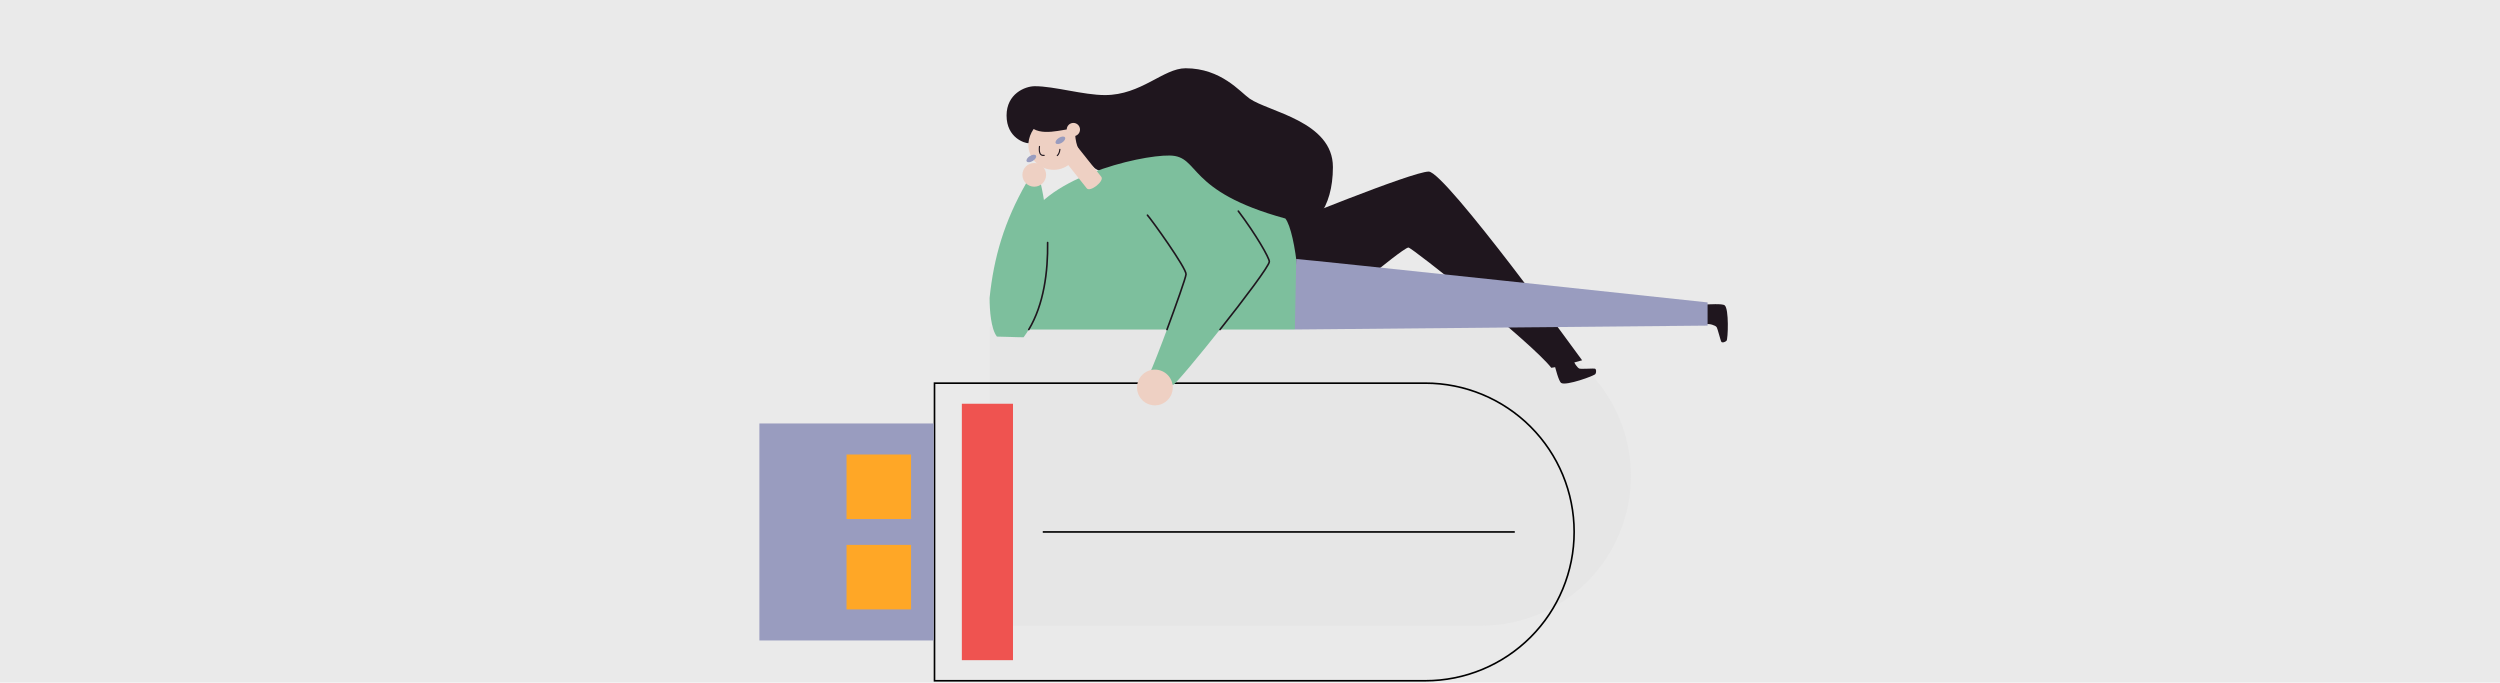 <svg width="586" height="160" viewBox="0 0 586 160" fill="none" xmlns="http://www.w3.org/2000/svg">
<rect width="586" height="160" fill="#EAEAEA"/>
<g clip-path="url(#clip0_7013_221903)">
<path d="M382.287 111.585C382.287 120.887 378.592 129.809 372.014 136.386C365.437 142.964 356.516 146.659 347.213 146.659H231.972V76.512L347.213 76.512C356.516 76.512 365.437 80.207 372.014 86.784C378.592 93.362 382.287 102.283 382.287 111.585Z" fill="#E6E6E6"/>
<path d="M219.241 90.002H334.097C343.297 90.002 352.12 93.656 358.626 100.162C365.131 106.667 368.786 115.49 368.786 124.69C368.786 133.89 365.131 142.713 358.626 149.218C352.12 155.724 343.297 159.378 334.097 159.378H219.241V90.002ZM218.855 89.616V159.764H334.097C343.4 159.764 352.321 156.068 358.898 149.491C365.476 142.913 369.171 133.992 369.171 124.69C369.171 115.388 365.476 106.467 358.898 99.889C352.321 93.312 343.4 89.616 334.097 89.616H218.855Z" fill="black"/>
<path d="M178 99.253V150.129H218.855V99.253H178Z" fill="#999CBF"/>
<path d="M198.428 127.72V142.844H213.552V127.72H198.428Z" fill="#FFA726"/>
<path d="M198.428 106.536V121.66H213.552V106.536H198.428Z" fill="#FFA726"/>
<path d="M225.457 94.639V154.742H237.444V94.639H225.457Z" fill="#EF5350"/>
<path d="M244.424 124.689H355.064" stroke="black" stroke-width="0.385" stroke-miterlimit="10"/>
</g>
<g clip-path="url(#clip1_7013_221903)">
<path d="M322.818 63.365C322.818 63.365 329.34 58.02 330.141 58.02C330.943 58.02 359.129 80.397 363.623 86.213C365.739 85.951 370.85 84.452 370.85 84.452C370.85 84.452 338.767 40.217 334.89 40.217C331.012 40.217 300.086 52.909 300.086 52.909L302.641 61.982L322.818 63.365Z" fill="#1F161E"/>
<path d="M246.969 39.807C250.243 39.807 252.897 37.153 252.897 33.879C252.897 30.605 250.243 27.951 246.969 27.951C243.695 27.951 241.041 30.605 241.041 33.879C241.041 37.153 243.695 39.807 246.969 39.807Z" fill="#EED0C3"/>
<path d="M268.961 50.437C269.921 51.478 278.084 62.844 278.007 64.285C277.93 65.727 270.241 86.374 269.601 87.176C270.483 88.055 274.083 90.217 274.966 90.217C275.848 90.217 297.536 63.164 297.536 61.31C297.536 59.456 284.12 38.077 276.38 37.529" fill="#7DBF9D"/>
<path d="M235.939 27.073C235.939 22.001 240.245 20.205 242.565 20.205C247.14 20.205 253.977 22.286 259.003 22.286C267.537 22.286 272.682 16 277.908 16C286.237 16 290.704 21.569 292.897 23.107C297.33 26.214 312.435 28.434 312.435 39.16C312.435 48.985 307.717 54.303 301.947 54.303C296.177 54.303 266.6 43.824 266.6 43.824C266.6 43.824 257.119 40.124 256.479 39.318C255.839 38.513 251.788 36.543 252.004 30.346C250.963 29.609 245.429 32.049 242.284 30.238C241.59 31.221 241.168 32.369 241.058 33.568C240.295 33.595 235.939 32.369 235.939 27.073Z" fill="#1F161E"/>
<path d="M240.147 53.414C243.616 41.897 266.945 36.328 274.184 36.455C281.422 36.582 277.718 44.777 301.287 51.221C303.742 54.304 305.707 71.964 303.495 77.245H238.566C238.566 77.245 238.166 56.952 240.147 53.414Z" fill="#7DBF9D"/>
<path d="M258.14 41.437C258.941 42.443 255.515 45.134 254.732 44.135L249.082 37.036L252.493 34.338L258.14 41.437Z" fill="#EED0C3"/>
<path d="M364.389 85.549C364.547 86.096 365.329 89.361 365.95 89.766C367.075 90.498 373.747 88.074 373.974 87.661C374.202 87.249 374.198 86.528 373.859 86.42C373.519 86.312 370.652 86.547 370.212 86.397C369.773 86.247 368.871 85.048 368.852 84.266" fill="#1F161E"/>
<path d="M399.779 71.37C400.35 71.37 403.695 71.105 404.269 71.571C405.31 72.419 405.04 79.514 404.709 79.858C404.377 80.201 403.695 80.416 403.487 80.123C403.279 79.831 402.635 77.04 402.358 76.655C402.08 76.269 400.666 75.791 399.914 76.011" fill="#1F161E"/>
<path d="M242.095 37.714C242.694 37.339 243.021 36.782 242.826 36.47C242.631 36.157 241.987 36.208 241.388 36.583C240.788 36.958 240.461 37.515 240.656 37.827C240.852 38.139 241.496 38.088 242.095 37.714Z" fill="#999CBF"/>
<path d="M248.905 33.454C249.504 33.079 249.832 32.522 249.637 32.21C249.441 31.898 248.797 31.948 248.198 32.323C247.599 32.698 247.272 33.255 247.467 33.567C247.662 33.879 248.306 33.829 248.905 33.454Z" fill="#999CBF"/>
<path d="M243.651 34.328C243.628 34.744 243.347 36.61 244.754 36.413" stroke="#1F161E" stroke-width="0.266" stroke-miterlimit="10" stroke-linecap="round"/>
<path d="M247.824 36.463C248.144 36.251 248.399 35.542 248.437 35.01" stroke="#1F161E" stroke-width="0.266" stroke-miterlimit="10" stroke-linecap="round"/>
<path d="M251.598 31.927C252.458 31.927 253.155 31.23 253.155 30.37C253.155 29.51 252.458 28.812 251.598 28.812C250.738 28.812 250.041 29.51 250.041 30.37C250.041 31.23 250.738 31.927 251.598 31.927Z" fill="#EED0C3"/>
<path d="M233.672 78.898C232.285 77.079 231.961 72.797 231.961 69.817C232.955 60.232 235.43 51.883 240.514 42.98C241.13 42.028 243.497 42.333 243.936 42.98C245.389 48.943 248.149 68.079 239.932 79.056C237.889 79.056 235.391 78.898 233.672 78.898Z" fill="#7DBF9D"/>
<path d="M242.429 43.763C243.964 43.763 245.208 42.519 245.208 40.984C245.208 39.449 243.964 38.205 242.429 38.205C240.895 38.205 239.65 39.449 239.65 40.984C239.65 42.519 240.895 43.763 242.429 43.763Z" fill="#EED0C3"/>
<path d="M270.711 95.016C273.025 95.016 274.901 93.14 274.901 90.826C274.901 88.512 273.025 86.637 270.711 86.637C268.397 86.637 266.521 88.512 266.521 90.826C266.521 93.14 268.397 95.016 270.711 95.016Z" fill="#EED0C3"/>
<path d="M285.967 77.248C291.706 70.022 297.53 62.279 297.53 61.323C297.53 60.432 294.384 54.956 290.26 49.482" stroke="#1F161E" stroke-width="0.385" stroke-linecap="round" stroke-linejoin="round"/>
<path d="M268.961 50.438C269.921 51.478 278.084 62.844 278.007 64.286C277.964 65.057 275.694 71.428 273.54 77.251" stroke="#1F161E" stroke-width="0.385" stroke-linecap="round" stroke-linejoin="round"/>
<path d="M245.563 56.855C245.656 63.623 244.704 71.328 241.143 77.252" stroke="#1F161E" stroke-width="0.385" stroke-linecap="round" stroke-linejoin="round"/>
<path d="M303.836 60.709C305.601 60.755 400.257 70.888 400.257 70.888V76.323L303.516 77.236" fill="#999CBF"/>
</g>
<defs>
<clipPath id="clip0_7013_221903">
<rect width="83.252" height="204.275" fill="white" transform="matrix(0 -1 1 0 178 159.764)"/>
</clipPath>
<clipPath id="clip1_7013_221903">
<rect width="173.04" height="79.012" fill="white" transform="translate(231.959 16)"/>
</clipPath>
</defs>
</svg>
